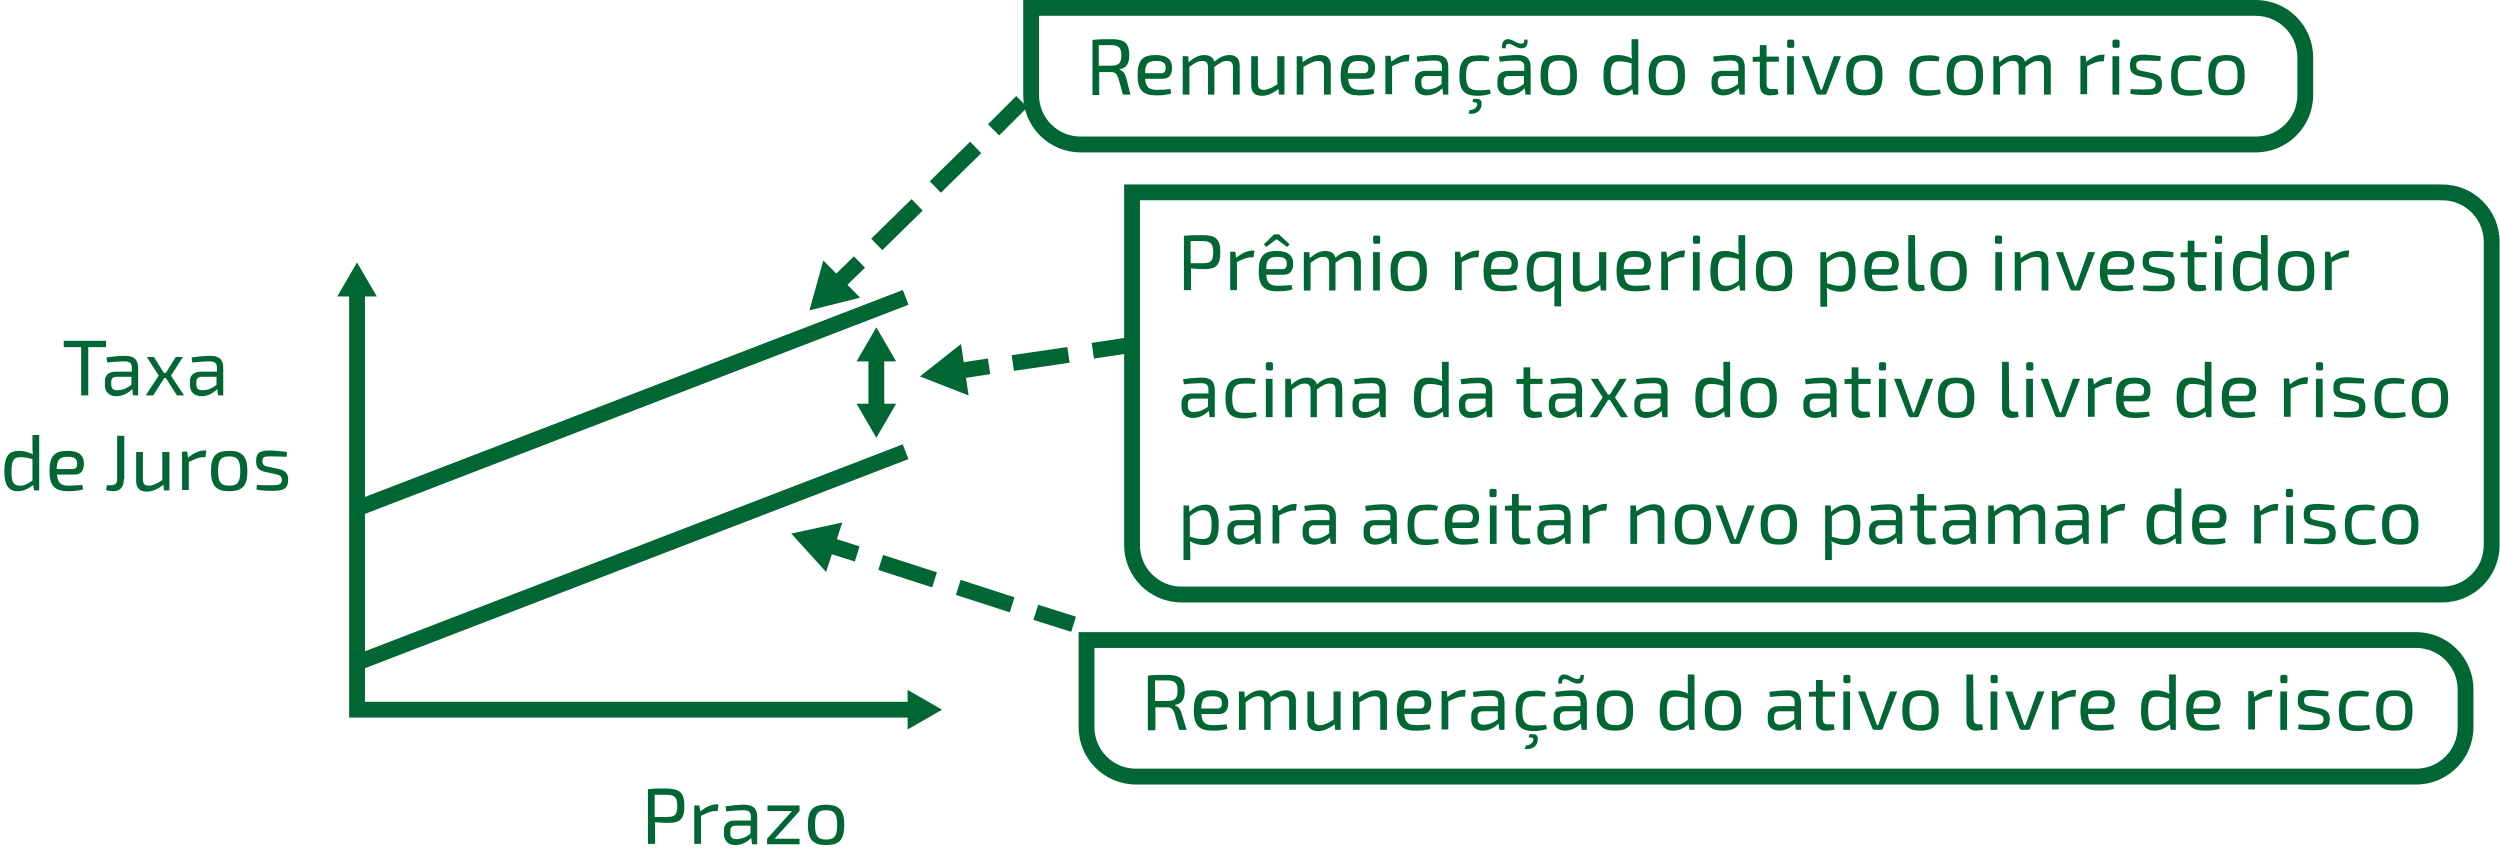 <?xml version="1.0" encoding="utf-8"?>
<!-- Generator: Adobe Illustrator 23.0.3, SVG Export Plug-In . SVG Version: 6.00 Build 0)  -->
<svg version="1.1" id="Layer_1" xmlns="http://www.w3.org/2000/svg" xmlns:xlink="http://www.w3.org/1999/xlink" x="0px" y="0px"
	 viewBox="0 0 631.6 218.8" style="enable-background:new 0 0 631.6 218.8;" xml:space="preserve">
<style type="text/css">
	.st0{fill:#006633;}
	.st1{enable-background:new    ;}
</style>
<g>
	<g id="Layer_1-2">
		<g id="graficosA_0_Layer1_0_1_STROKES">
			
				<rect x="86.5" y="99.5" transform="matrix(0.933 -0.359 0.359 0.933 -25.765 64.359)" class="st0" width="147.3" height="4"/>
		</g>
		<g id="graficosA_0_Layer1_1_1_STROKES">
			<g>
				<polygon class="st0" points="232.8,181.3 88.2,181.3 88.2,71.5 92.2,71.5 92.2,177.3 232.8,177.3 				"/>
			</g>
			<g>
				<polygon class="st0" points="229.3,174.3 238,179.3 229.3,184.3 				"/>
			</g>
			<g>
				<polygon class="st0" points="95.2,74.9 90.2,66.3 85.2,74.9 				"/>
			</g>
		</g>
		<g id="graficosA_0_Layer1_0_1_STROKES-2">
			
				<rect x="86.5" y="138.5" transform="matrix(0.933 -0.359 0.359 0.933 -39.786 66.966)" class="st0" width="147.3" height="4"/>
		</g>
		<g>
			<rect x="219.4" y="87.8" class="st0" width="4" height="17.6"/>
		</g>
		<g>
			<polygon class="st0" points="216.4,91.3 221.4,82.7 226.4,91.3 			"/>
		</g>
		<g>
			<polygon class="st0" points="216.4,102 221.4,110.6 226.4,102 			"/>
		</g>
		<g>
			<path class="st0" d="M617,152.2H298.5c-8,0-14.5-6.5-14.5-14.5V46.6h333c8,0,14.5,6.5,14.5,14.5v76.6
				C631.5,145.7,625,152.2,617,152.2z M288,50.6v87.1c0,5.8,4.7,10.5,10.5,10.5H617c5.8,0,10.5-4.7,10.5-10.5V61.1
				c0-5.8-4.7-10.5-10.5-10.5H288z"/>
		</g>
		<g>
			<path class="st0" d="M569.9,38.5H273c-8,0-14.5-6.5-14.5-14.5V0h311.4c8,0,14.5,6.5,14.5,14.5V24C584.4,32,577.9,38.5,569.9,38.5
				z M262.5,4v20c0,5.8,4.7,10.5,10.5,10.5h296.9c5.8,0,10.5-4.7,10.5-10.5v-9.5c0-5.8-4.7-10.5-10.5-10.5H262.5z"/>
		</g>
		<g>
			
				<rect x="208.4" y="67.7" transform="matrix(0.716 -0.699 0.699 0.716 12.036 168.954)" class="st0" width="10" height="4"/>
		</g>
		<g>
			<path class="st0" d="M222.9,63.2l-2.8-2.9l10.2-10l2.8,2.9L222.9,63.2z M237.7,48.7l-2.8-2.9l10.2-10l2.8,2.9L237.7,48.7z"/>
		</g>
		<g>
			
				<rect x="249.6" y="27.2" transform="matrix(0.707 -0.707 0.707 0.707 53.902 188.632)" class="st0" width="10.1" height="4"/>
		</g>
		<g>
			<polygon class="st0" points="217.3,75.2 204.5,78.4 208,65.8 			"/>
		</g>
		<g>
			
				<rect x="239.8" y="91.3" transform="matrix(0.989 -0.151 0.151 0.989 -11.268 37.996)" class="st0" width="10" height="4"/>
		</g>
		<g>
			
				<rect x="255.7" y="88.6" transform="matrix(0.99 -0.144 0.144 0.99 -10.311 38.834)" class="st0" width="14.2" height="4"/>
		</g>
		<g>
			
				<rect x="275.9" y="85.9" transform="matrix(0.989 -0.151 0.151 0.989 -10.049 43.342)" class="st0" width="10" height="4"/>
		</g>
		<g>
			<polygon class="st0" points="244.7,99.9 232.4,95.1 242.8,86.9 			"/>
		</g>
		<g>
			<path class="st0" d="M610.4,198.2H287c-8,0-14.5-6.5-14.5-14.5v-24h337.9c8,0,14.5,6.5,14.5,14.5v9.5
				C624.9,191.7,618.4,198.2,610.4,198.2z M276.5,163.7v20c0,5.8,4.7,10.5,10.5,10.5h323.4c5.8,0,10.5-4.7,10.5-10.5v-9.5
				c0-5.8-4.7-10.5-10.5-10.5H276.5z"/>
		</g>
		<g>
			
				<rect x="209.8" y="133.6" transform="matrix(0.301 -0.954 0.954 0.301 15.815 298.78)" class="st0" width="4" height="10"/>
		</g>
		<g>
			<path class="st0" d="M255.1,154.7l-13.6-4.4l1.2-3.8l13.6,4.4L255.1,154.7z M235.5,148.4l-13.6-4.4l1.2-3.8l13.6,4.4L235.5,148.4
				z"/>
		</g>
		<g>
			
				<rect x="264.4" y="151.3" transform="matrix(0.301 -0.954 0.954 0.301 37.16 363.306)" class="st0" width="4" height="10"/>
		</g>
		<g>
			<polygon class="st0" points="208.7,144.5 199.9,134.8 212.8,132 			"/>
		</g>
		<g class="st1">
			<path class="st0" d="M285.6,23.9h-1.9l-1.2-4.3c-0.4-1-0.9-1.4-1.8-1.4c-1.3,0-2.3,0-3,0v5.8h-1.7V10.1c1.5-0.2,2.5-0.2,4.8-0.2
				c3.2,0,4.5,0.9,4.5,4c0,2.2-0.7,3.3-2.5,3.6v0.1c0.7,0.2,1.4,0.8,1.7,2L285.6,23.9z M283.3,14c0-2-0.7-2.6-2.7-2.6
				c-1.2,0-2.2,0-3,0v5.2h3C282.6,16.6,283.3,16,283.3,14z"/>
		</g>
		<g class="st1">
			<path class="st0" d="M295.7,22.5l0.2,1.1c-0.9,0.4-2.7,0.5-3.8,0.5c-3.4,0-4.7-1.4-4.7-5.1c0-3.8,1.3-5.1,4.5-5.1
				c2.9,0,4.2,1.1,4.2,3.2c0,1.7-0.7,2.8-2.3,2.8h-4.5c0.2,2.3,1.1,2.8,3.1,2.8C293.4,22.7,294.7,22.6,295.7,22.5z M289.3,18.5h4.1
				c0.9,0,1.1-0.7,1.1-1.4c0-1.2-0.7-1.7-2.4-1.7C290,15.4,289.3,16.1,289.3,18.5z"/>
			<path class="st0" d="M313.2,16.6v7.3h-1.7v-6.8c0-1.2-0.4-1.7-1.5-1.7c-1,0-1.7,0.4-3.2,1.5v7h-1.6v-6.8c0-1.3-0.5-1.7-1.5-1.7
				c-1,0-1.7,0.4-3.2,1.5v7h-1.7v-9.7h1.4l0.1,1.5c1.4-1.2,2.6-1.8,4-1.8c1.3,0,2.2,0.6,2.5,1.7c1.3-1.2,2.6-1.7,3.9-1.7
				C312.2,13.9,313.2,14.8,313.2,16.6z"/>
			<path class="st0" d="M324.5,14.2v9.7h-1.4l-0.1-1.4c-1.5,1.1-2.8,1.7-4.2,1.7c-1.8,0-2.7-0.9-2.7-2.7v-7.3h1.7V21
				c0,1.2,0.4,1.7,1.5,1.7c1,0,2-0.5,3.4-1.4v-7.1H324.5z"/>
			<path class="st0" d="M336.2,16.6v7.3h-1.7v-6.8c0-1.3-0.4-1.7-1.4-1.7c-1.2,0-2.2,0.6-3.8,1.5v7h-1.7v-9.7h1.4l0.1,1.5
				c1.5-1.1,2.9-1.8,4.4-1.8C335.3,13.9,336.2,14.8,336.2,16.6z"/>
			<path class="st0" d="M347,22.5l0.2,1.1c-0.9,0.4-2.7,0.5-3.8,0.5c-3.4,0-4.7-1.4-4.7-5.1c0-3.8,1.3-5.1,4.5-5.1
				c2.9,0,4.2,1.1,4.2,3.2c0,1.7-0.7,2.8-2.3,2.8h-4.5c0.2,2.3,1.1,2.8,3.1,2.8C344.7,22.7,346,22.6,347,22.5z M340.5,18.5h4.1
				c0.9,0,1.1-0.7,1.1-1.4c0-1.2-0.7-1.7-2.4-1.7C341.3,15.4,340.6,16.1,340.5,18.5z"/>
			<path class="st0" d="M356.1,13.9l-0.2,1.6h-0.6c-1.1,0-2.1,0.5-3.6,1.2v7.1H350v-9.7h1.3l0.2,1.5c1.4-1.1,2.8-1.8,4.2-1.8H356.1z
				"/>
			<path class="st0" d="M365.9,17v6.9h-1.3l-0.2-1.6c-0.8,0.8-2.2,1.8-4,1.8c-1.7,0-2.9-1-2.9-2.7v-1.1c0-1.5,1-2.4,2.7-2.4h4.1V17
				c0-1.2-0.4-1.7-2-1.7c-1,0-2.7,0.1-4.2,0.3l-0.2-1.3c1.3-0.2,3.2-0.4,4.7-0.4C364.8,13.9,365.9,14.7,365.9,17z M364.2,21.2v-2
				l-3.8,0c-0.9,0-1.3,0.5-1.3,1.3v0.6c0,1,0.5,1.5,1.5,1.5C361.7,22.6,363.1,22.2,364.2,21.2z"/>
			<path class="st0" d="M376.3,14.4l-0.2,1.1c-0.9-0.1-2-0.1-2.6-0.1c-2.3,0-3.1,0.8-3.1,3.7c0,2.9,0.8,3.7,3.1,3.7
				c0.6,0,1.9,0,2.9-0.2l0.2,1.1c-1,0.3-2.2,0.5-3.3,0.5c-3.4,0-4.6-1.4-4.6-5.1s1.3-5.1,4.6-5.1C374,13.9,375.3,14,376.3,14.4z
				 M374.3,26.3c0,1.7-1.4,2.7-3.3,2.4l0.3-0.9c1.1,0,1.8-0.6,1.9-1.4c0-0.5-0.2-0.6-1.2-0.6l0.2-0.8
				C373.7,24.9,374.4,25.1,374.3,26.3z"/>
			<path class="st0" d="M386.7,17v6.9h-1.3l-0.2-1.6c-0.8,0.8-2.2,1.8-4,1.8c-1.7,0-2.9-1-2.9-2.7v-1.1c0-1.5,1-2.4,2.7-2.4h4.1V17
				c0-1.2-0.4-1.7-2-1.7c-1,0-2.7,0.1-4.2,0.3l-0.2-1.3c1.3-0.2,3.2-0.4,4.7-0.4C385.5,13.9,386.7,14.7,386.7,17z M379.5,12.2
				c-0.2-1.6,0.6-2.4,1.6-2.3c1.2,0.1,1.9,1,3,1.1c0.8,0.1,1-0.2,1-1h0.8c0.2,1.5-0.5,2.3-1.6,2.2c-1.4-0.1-2-1-3-1.1
				c-0.7-0.1-0.9,0.3-0.9,1.1H379.5z M385,21.2v-2l-3.8,0c-0.9,0-1.3,0.5-1.3,1.3v0.6c0,1,0.5,1.5,1.5,1.5
				C382.4,22.6,383.8,22.2,385,21.2z"/>
			<path class="st0" d="M398.4,19c0,3.7-1.2,5.1-4.6,5.1c-3.3,0-4.6-1.4-4.6-5.1c0-3.7,1.2-5.1,4.6-5.1
				C397.2,13.9,398.4,15.3,398.4,19z M391.1,19c0,2.8,0.7,3.7,2.8,3.7c2.1,0,2.8-0.8,2.8-3.7c0-2.8-0.7-3.7-2.8-3.7
				C391.7,15.4,391.1,16.2,391.1,19z"/>
			<path class="st0" d="M413.9,9.9v14h-1.3l-0.2-1.4c-1.1,0.9-2.4,1.6-3.9,1.6c-2.5,0-3.4-1.7-3.4-5.1c0-3.8,1.2-5.1,3.7-5.1
				c1.2,0,2.4,0.3,3.5,0.9c-0.1-0.6-0.1-1.2-0.1-1.9v-3H413.9z M409.1,22.7c1.1,0,1.8-0.4,3.1-1.3v-5.4c-1.1-0.3-2-0.5-3-0.5
				c-1.7,0-2.3,0.7-2.3,3.6S407.5,22.7,409.1,22.7z"/>
			<path class="st0" d="M425.7,19c0,3.7-1.2,5.1-4.6,5.1c-3.3,0-4.6-1.4-4.6-5.1c0-3.7,1.2-5.1,4.6-5.1
				C424.5,13.9,425.7,15.3,425.7,19z M418.3,19c0,2.8,0.7,3.7,2.8,3.7c2.1,0,2.8-0.8,2.8-3.7c0-2.8-0.7-3.7-2.8-3.7
				C419,15.4,418.3,16.2,418.3,19z"/>
			<path class="st0" d="M440.8,17v6.9h-1.3l-0.2-1.6c-0.8,0.8-2.2,1.8-4,1.8c-1.7,0-2.9-1-2.9-2.7v-1.1c0-1.5,1-2.4,2.7-2.4h4.1V17
				c0-1.2-0.4-1.7-2-1.7c-1,0-2.7,0.1-4.2,0.3l-0.2-1.3c1.3-0.2,3.2-0.4,4.7-0.4C439.6,13.9,440.8,14.7,440.8,17z M439.1,21.2v-2
				l-3.8,0c-0.9,0-1.3,0.5-1.3,1.3v0.6c0,1,0.5,1.5,1.5,1.5C436.5,22.6,437.9,22.2,439.1,21.2z"/>
			<path class="st0" d="M446.3,15.5v5.7c0,0.9,0.4,1.3,1.3,1.3h1.5l0.2,1.3c-0.6,0.2-1.7,0.3-2.2,0.3c-1.6,0-2.5-0.9-2.5-2.6v-5.9
				h-1.8v-1.2l1.8-0.1v-2.9h1.7v2.9h3.1v1.3H446.3z"/>
			<path class="st0" d="M453.3,10.5v1.1c0,0.4-0.2,0.5-0.5,0.5H452c-0.3,0-0.5-0.2-0.5-0.5v-1.1c0-0.3,0.2-0.5,0.5-0.5h0.8
				C453.1,10,453.3,10.2,453.3,10.5z M453.2,23.9h-1.7v-9.7h1.7V23.9z"/>
		</g>
		<g class="st1">
			<path class="st0" d="M461.5,23.5c-0.1,0.3-0.3,0.4-0.6,0.4h-1.5c-0.3,0-0.5-0.2-0.6-0.4l-3.6-9.3h1.8l2.4,6.8
				c0.2,0.6,0.4,1.2,0.6,1.7h0.3l0.6-1.7l2.4-6.8h1.8L461.5,23.5z"/>
		</g>
		<g class="st1">
			<path class="st0" d="M475.6,19c0,3.7-1.2,5.1-4.6,5.1c-3.3,0-4.6-1.4-4.6-5.1c0-3.7,1.2-5.1,4.6-5.1
				C474.3,13.9,475.6,15.3,475.6,19z M468.2,19c0,2.8,0.7,3.7,2.8,3.7c2.1,0,2.8-0.8,2.8-3.7c0-2.8-0.7-3.7-2.8-3.7
				C468.9,15.4,468.2,16.2,468.2,19z"/>
		</g>
		<g class="st1">
			<path class="st0" d="M490,14.4l-0.2,1.1c-0.9-0.1-2-0.1-2.6-0.1c-2.3,0-3.1,0.8-3.1,3.7c0,2.9,0.8,3.7,3.1,3.7
				c0.6,0,1.9,0,2.9-0.2l0.2,1.1c-1,0.3-2.2,0.5-3.3,0.5c-3.4,0-4.6-1.4-4.6-5.1s1.3-5.1,4.6-5.1C487.7,13.9,489,14,490,14.4z"/>
		</g>
		<g class="st1">
			<path class="st0" d="M501,19c0,3.7-1.2,5.1-4.6,5.1c-3.3,0-4.6-1.4-4.6-5.1c0-3.7,1.2-5.1,4.6-5.1C499.7,13.9,501,15.3,501,19z
				 M493.6,19c0,2.8,0.7,3.7,2.8,3.7c2.1,0,2.8-0.8,2.8-3.7c0-2.8-0.7-3.7-2.8-3.7C494.3,15.4,493.6,16.2,493.6,19z"/>
			<path class="st0" d="M518.1,16.6v7.3h-1.7v-6.8c0-1.2-0.4-1.7-1.5-1.7c-1,0-1.7,0.4-3.2,1.5v7H510v-6.8c0-1.3-0.5-1.7-1.5-1.7
				c-1,0-1.7,0.4-3.2,1.5v7h-1.7v-9.7h1.4l0.1,1.5c1.4-1.2,2.6-1.8,4-1.8c1.3,0,2.2,0.6,2.5,1.7c1.3-1.2,2.6-1.7,3.9-1.7
				C517.2,13.9,518.1,14.8,518.1,16.6z"/>
			<path class="st0" d="M531.7,13.9l-0.2,1.6h-0.6c-1.1,0-2.1,0.5-3.6,1.2v7.1h-1.7v-9.7h1.3l0.2,1.5c1.4-1.1,2.8-1.8,4.2-1.8H531.7
				z"/>
			<path class="st0" d="M535.5,10.5v1.1c0,0.4-0.2,0.5-0.5,0.5h-0.8c-0.3,0-0.5-0.2-0.5-0.5v-1.1c0-0.3,0.2-0.5,0.5-0.5h0.8
				C535.3,10,535.5,10.2,535.5,10.5z M535.4,23.9h-1.7v-9.7h1.7V23.9z"/>
			<path class="st0" d="M545.9,14.2l-0.1,1.2c-1.2,0-2.5-0.1-3.7-0.1c-1.8,0-2.4,0-2.4,1.2c0,1,0.5,1.2,1.4,1.4l2.8,0.6
				c1.5,0.4,2.3,1,2.3,2.7c0,2.4-1.3,2.8-4.2,2.8c-0.7,0-2.2,0-3.8-0.3l0.1-1.2c1,0.1,2.1,0.1,3.4,0.1c2.2,0,2.9-0.2,2.9-1.4
				c0-1-0.6-1.1-1.5-1.4l-2.8-0.6c-1.6-0.4-2.2-1.1-2.2-2.7c0-2.3,1.1-2.7,3.8-2.7C543.1,13.9,544.7,14,545.9,14.2z"/>
		</g>
		<g class="st1">
			<path class="st0" d="M556.1,14.4l-0.2,1.1c-0.9-0.1-2-0.1-2.6-0.1c-2.3,0-3.1,0.8-3.1,3.7c0,2.9,0.8,3.7,3.1,3.7
				c0.6,0,1.9,0,2.9-0.2l0.2,1.1c-1,0.3-2.2,0.5-3.3,0.5c-3.4,0-4.6-1.4-4.6-5.1s1.3-5.1,4.6-5.1C553.8,13.9,555.1,14,556.1,14.4z"
				/>
		</g>
		<g class="st1">
			<path class="st0" d="M567.1,19c0,3.7-1.2,5.1-4.6,5.1c-3.3,0-4.6-1.4-4.6-5.1c0-3.7,1.2-5.1,4.6-5.1
				C565.8,13.9,567.1,15.3,567.1,19z M559.7,19c0,2.8,0.7,3.7,2.8,3.7c2.1,0,2.8-0.8,2.8-3.7c0-2.8-0.7-3.7-2.8-3.7
				C560.4,15.4,559.7,16.2,559.7,19z"/>
		</g>
		<g class="st1">
			<path class="st0" d="M299.8,184.4h-1.9l-1.2-4.3c-0.4-1-0.9-1.4-1.8-1.4c-1.3,0-2.3,0-3,0v5.8H290v-13.8c1.5-0.2,2.5-0.2,4.8-0.2
				c3.2,0,4.5,0.9,4.5,4c0,2.2-0.7,3.3-2.5,3.6v0.1c0.7,0.2,1.4,0.8,1.7,2L299.8,184.4z M297.5,174.5c0-2-0.7-2.6-2.7-2.6
				c-1.2,0-2.2,0-3,0v5.2h3C296.8,177.1,297.5,176.5,297.5,174.5z"/>
		</g>
		<g class="st1">
			<path class="st0" d="M309.9,183l0.2,1.1c-0.9,0.4-2.7,0.5-3.8,0.5c-3.4,0-4.7-1.4-4.7-5.1c0-3.8,1.3-5.1,4.5-5.1
				c2.9,0,4.2,1.1,4.2,3.2c0,1.7-0.7,2.8-2.3,2.8h-4.5c0.2,2.3,1.1,2.8,3.1,2.8C307.6,183.2,308.9,183.1,309.9,183z M303.5,179h4.1
				c0.9,0,1.1-0.7,1.1-1.4c0-1.2-0.7-1.7-2.4-1.7C304.2,175.9,303.5,176.6,303.5,179z"/>
			<path class="st0" d="M327.4,177.1v7.3h-1.7v-6.8c0-1.2-0.4-1.7-1.5-1.7c-1,0-1.7,0.4-3.2,1.5v7h-1.6v-6.8c0-1.3-0.5-1.7-1.5-1.7
				c-1,0-1.7,0.4-3.2,1.5v7h-1.7v-9.7h1.4l0.1,1.5c1.4-1.2,2.6-1.8,4-1.8c1.3,0,2.2,0.6,2.5,1.7c1.3-1.2,2.6-1.7,3.9-1.7
				C326.4,174.4,327.4,175.3,327.4,177.1z"/>
			<path class="st0" d="M338.7,174.7v9.7h-1.4l-0.1-1.4c-1.5,1.1-2.8,1.7-4.2,1.7c-1.8,0-2.7-0.9-2.7-2.7v-7.3h1.7v6.8
				c0,1.2,0.4,1.7,1.5,1.7c1,0,2-0.5,3.4-1.4v-7.1H338.7z"/>
			<path class="st0" d="M350.4,177.1v7.3h-1.7v-6.8c0-1.3-0.4-1.7-1.4-1.7c-1.2,0-2.2,0.6-3.8,1.5v7h-1.7v-9.7h1.4l0.1,1.5
				c1.5-1.1,2.9-1.8,4.4-1.8C349.5,174.4,350.4,175.3,350.4,177.1z"/>
			<path class="st0" d="M361.2,183l0.2,1.1c-0.9,0.4-2.7,0.5-3.8,0.5c-3.4,0-4.7-1.4-4.7-5.1c0-3.8,1.3-5.1,4.5-5.1
				c2.9,0,4.2,1.1,4.2,3.2c0,1.7-0.7,2.8-2.3,2.8h-4.5c0.2,2.3,1.1,2.8,3.1,2.8C358.9,183.2,360.2,183.1,361.2,183z M354.7,179h4.1
				c0.9,0,1.1-0.7,1.1-1.4c0-1.2-0.7-1.7-2.4-1.7C355.5,175.9,354.8,176.6,354.7,179z"/>
			<path class="st0" d="M370.3,174.4l-0.2,1.6h-0.6c-1.1,0-2.1,0.5-3.6,1.2v7.1h-1.7v-9.7h1.3l0.2,1.5c1.4-1.1,2.8-1.8,4.2-1.8
				H370.3z"/>
			<path class="st0" d="M380.1,177.5v6.9h-1.3l-0.2-1.6c-0.8,0.8-2.2,1.8-4,1.8c-1.7,0-2.9-1-2.9-2.7v-1.1c0-1.5,1-2.4,2.7-2.4h4.1
				v-0.9c0-1.2-0.4-1.7-2-1.7c-1,0-2.7,0.1-4.2,0.3l-0.2-1.3c1.3-0.2,3.2-0.4,4.7-0.4C379,174.4,380.1,175.2,380.1,177.5z
				 M378.4,181.7v-2l-3.8,0c-0.9,0-1.3,0.5-1.3,1.3v0.6c0,1,0.5,1.5,1.5,1.5C375.9,183.1,377.3,182.7,378.4,181.7z"/>
			<path class="st0" d="M390.5,174.9l-0.2,1.1c-0.9-0.1-2-0.1-2.6-0.1c-2.3,0-3.1,0.8-3.1,3.7c0,2.9,0.8,3.7,3.1,3.7
				c0.6,0,1.9,0,2.9-0.2l0.2,1.1c-1,0.3-2.2,0.5-3.3,0.5c-3.4,0-4.6-1.4-4.6-5.1s1.3-5.1,4.6-5.1
				C388.2,174.4,389.5,174.5,390.5,174.9z M388.5,186.8c0,1.7-1.4,2.7-3.3,2.4l0.3-0.9c1.1,0,1.8-0.6,1.9-1.4c0-0.5-0.2-0.6-1.2-0.6
				l0.2-0.8C387.9,185.4,388.6,185.6,388.5,186.8z"/>
			<path class="st0" d="M400.9,177.5v6.9h-1.3l-0.2-1.6c-0.8,0.8-2.2,1.8-4,1.8c-1.7,0-2.9-1-2.9-2.7v-1.1c0-1.5,1-2.4,2.7-2.4h4.1
				v-0.9c0-1.2-0.4-1.7-2-1.7c-1,0-2.7,0.1-4.2,0.3l-0.2-1.3c1.3-0.2,3.2-0.4,4.7-0.4C399.7,174.4,400.9,175.2,400.9,177.5z
				 M393.7,172.7c-0.2-1.6,0.6-2.4,1.6-2.3c1.2,0.1,1.9,1,3,1.1c0.8,0.1,1-0.2,1-1h0.8c0.2,1.5-0.5,2.3-1.6,2.2c-1.4-0.1-2-1-3-1.1
				c-0.7-0.1-0.9,0.3-0.9,1.1H393.7z M399.2,181.7v-2l-3.8,0c-0.9,0-1.3,0.5-1.3,1.3v0.6c0,1,0.5,1.5,1.5,1.5
				C396.6,183.1,398,182.7,399.2,181.7z"/>
			<path class="st0" d="M412.6,179.5c0,3.7-1.2,5.1-4.6,5.1c-3.3,0-4.6-1.4-4.6-5.1c0-3.7,1.2-5.1,4.6-5.1
				C411.4,174.4,412.6,175.8,412.6,179.5z M405.3,179.5c0,2.8,0.7,3.7,2.8,3.7c2.1,0,2.8-0.8,2.8-3.7c0-2.8-0.7-3.7-2.8-3.7
				C405.9,175.9,405.3,176.7,405.3,179.5z"/>
			<path class="st0" d="M428.1,170.4v14h-1.3l-0.2-1.4c-1.1,0.9-2.4,1.6-3.9,1.6c-2.5,0-3.4-1.7-3.4-5.1c0-3.8,1.2-5.1,3.7-5.1
				c1.2,0,2.4,0.3,3.5,0.9c-0.1-0.6-0.1-1.2-0.1-1.9v-3H428.1z M423.3,183.2c1.1,0,1.8-0.4,3.1-1.3v-5.4c-1.1-0.3-2-0.5-3-0.5
				c-1.7,0-2.3,0.7-2.3,3.6S421.7,183.2,423.3,183.2z"/>
			<path class="st0" d="M439.9,179.5c0,3.7-1.2,5.1-4.6,5.1c-3.3,0-4.6-1.4-4.6-5.1c0-3.7,1.2-5.1,4.6-5.1
				C438.7,174.4,439.9,175.8,439.9,179.5z M432.5,179.5c0,2.8,0.7,3.7,2.8,3.7c2.1,0,2.8-0.8,2.8-3.7c0-2.8-0.7-3.7-2.8-3.7
				C433.2,175.9,432.5,176.7,432.5,179.5z"/>
			<path class="st0" d="M455,177.5v6.9h-1.3l-0.2-1.6c-0.8,0.8-2.2,1.8-4,1.8c-1.7,0-2.9-1-2.9-2.7v-1.1c0-1.5,1-2.4,2.7-2.4h4.1
				v-0.9c0-1.2-0.4-1.7-2-1.7c-1,0-2.7,0.1-4.2,0.3l-0.2-1.3c1.3-0.2,3.2-0.4,4.7-0.4C453.8,174.4,455,175.2,455,177.5z
				 M453.3,181.7v-2l-3.8,0c-0.9,0-1.3,0.5-1.3,1.3v0.6c0,1,0.5,1.5,1.5,1.5C450.7,183.1,452.1,182.7,453.3,181.7z"/>
			<path class="st0" d="M460.5,176v5.7c0,0.9,0.4,1.3,1.3,1.3h1.5l0.2,1.3c-0.6,0.2-1.7,0.3-2.2,0.3c-1.6,0-2.5-0.9-2.5-2.6V176H457
				v-1.2l1.8-0.1v-2.9h1.7v2.9h3.1v1.3H460.5z"/>
			<path class="st0" d="M467.5,171v1.1c0,0.4-0.2,0.5-0.5,0.5h-0.8c-0.3,0-0.5-0.2-0.5-0.5V171c0-0.3,0.2-0.5,0.5-0.5h0.8
				C467.3,170.5,467.5,170.7,467.5,171z M467.4,184.4h-1.7v-9.7h1.7V184.4z"/>
		</g>
		<g class="st1">
			<path class="st0" d="M475.7,184c-0.1,0.3-0.3,0.4-0.6,0.4h-1.5c-0.3,0-0.5-0.2-0.6-0.4l-3.6-9.3h1.8l2.4,6.8
				c0.2,0.6,0.4,1.2,0.6,1.7h0.3l0.6-1.7l2.4-6.8h1.8L475.7,184z"/>
		</g>
		<g class="st1">
			<path class="st0" d="M489.8,179.5c0,3.7-1.2,5.1-4.6,5.1c-3.3,0-4.6-1.4-4.6-5.1c0-3.7,1.2-5.1,4.6-5.1
				C488.5,174.4,489.8,175.8,489.8,179.5z M482.4,179.5c0,2.8,0.7,3.7,2.8,3.7c2.1,0,2.8-0.8,2.8-3.7c0-2.8-0.7-3.7-2.8-3.7
				C483.1,175.9,482.4,176.7,482.4,179.5z"/>
			<path class="st0" d="M498.6,181.7c0,0.9,0.5,1.3,1.3,1.3h0.9l0.2,1.3c-0.4,0.2-1.3,0.3-1.8,0.3c-1.4,0-2.4-0.9-2.4-2.5v-11.7h1.7
				L498.6,181.7z"/>
			<path class="st0" d="M504.7,171v1.1c0,0.4-0.2,0.5-0.5,0.5h-0.8c-0.3,0-0.5-0.2-0.5-0.5V171c0-0.3,0.2-0.5,0.5-0.5h0.8
				C504.5,170.5,504.7,170.7,504.7,171z M504.6,184.4h-1.7v-9.7h1.7V184.4z"/>
			<path class="st0" d="M512.9,184c-0.1,0.3-0.3,0.4-0.6,0.4h-1.5c-0.3,0-0.5-0.2-0.6-0.4l-3.6-9.3h1.8l2.4,6.8
				c0.2,0.6,0.4,1.2,0.6,1.7h0.3l0.6-1.7l2.4-6.8h1.8L512.9,184z"/>
		</g>
		<g class="st1">
			<path class="st0" d="M524.5,174.4l-0.2,1.6h-0.6c-1.1,0-2.1,0.5-3.6,1.2v7.1h-1.7v-9.7h1.3l0.2,1.5c1.4-1.1,2.8-1.8,4.2-1.8
				H524.5z"/>
		</g>
		<g class="st1">
			<path class="st0" d="M533.9,183l0.2,1.1c-0.9,0.4-2.7,0.5-3.8,0.5c-3.4,0-4.7-1.4-4.7-5.1c0-3.8,1.3-5.1,4.5-5.1
				c2.9,0,4.2,1.1,4.2,3.2c0,1.7-0.7,2.8-2.3,2.8h-4.5c0.2,2.3,1.1,2.8,3.1,2.8C531.6,183.2,532.9,183.1,533.9,183z M527.5,179h4.1
				c0.9,0,1.1-0.7,1.1-1.4c0-1.2-0.7-1.7-2.4-1.7C528.2,175.9,527.5,176.6,527.5,179z"/>
			<path class="st0" d="M549.7,170.4v14h-1.3l-0.2-1.4c-1.1,0.9-2.4,1.6-3.9,1.6c-2.5,0-3.4-1.7-3.4-5.1c0-3.8,1.2-5.1,3.7-5.1
				c1.2,0,2.4,0.3,3.5,0.9c-0.1-0.6-0.1-1.2-0.1-1.9v-3H549.7z M544.9,183.2c1.1,0,1.8-0.4,3.1-1.3v-5.4c-1.1-0.3-2-0.5-3-0.5
				c-1.7,0-2.3,0.7-2.3,3.6S543.3,183.2,544.9,183.2z"/>
			<path class="st0" d="M560.6,183l0.2,1.1c-0.9,0.4-2.7,0.5-3.8,0.5c-3.4,0-4.7-1.4-4.7-5.1c0-3.8,1.3-5.1,4.5-5.1
				c2.9,0,4.2,1.1,4.2,3.2c0,1.7-0.7,2.8-2.3,2.8h-4.5c0.2,2.3,1.1,2.8,3.1,2.8C558.3,183.2,559.6,183.1,560.6,183z M554.1,179h4.1
				c0.9,0,1.1-0.7,1.1-1.4c0-1.2-0.7-1.7-2.4-1.7C554.9,175.9,554.2,176.6,554.1,179z"/>
			<path class="st0" d="M574.1,174.4l-0.2,1.6h-0.6c-1.1,0-2.1,0.5-3.6,1.2v7.1H568v-9.7h1.3l0.2,1.5c1.4-1.1,2.8-1.8,4.2-1.8H574.1
				z"/>
			<path class="st0" d="M577.9,171v1.1c0,0.4-0.2,0.5-0.5,0.5h-0.8c-0.3,0-0.5-0.2-0.5-0.5V171c0-0.3,0.2-0.5,0.5-0.5h0.8
				C577.7,170.5,577.9,170.7,577.9,171z M577.8,184.4h-1.7v-9.7h1.7V184.4z"/>
			<path class="st0" d="M588.3,174.7l-0.1,1.2c-1.2,0-2.5-0.1-3.7-0.1c-1.8,0-2.4,0-2.4,1.2c0,1,0.5,1.2,1.4,1.4l2.8,0.6
				c1.5,0.4,2.3,1,2.3,2.7c0,2.4-1.3,2.8-4.2,2.8c-0.7,0-2.2,0-3.8-0.3l0.1-1.2c1,0.1,2.1,0.1,3.4,0.1c2.2,0,2.9-0.2,2.9-1.4
				c0-1-0.6-1.1-1.5-1.4l-2.8-0.6c-1.6-0.4-2.2-1.1-2.2-2.7c0-2.3,1.1-2.7,3.8-2.7C585.5,174.4,587.1,174.5,588.3,174.7z"/>
		</g>
		<g class="st1">
			<path class="st0" d="M598.5,174.9l-0.2,1.1c-0.9-0.1-2-0.1-2.6-0.1c-2.3,0-3.1,0.8-3.1,3.7c0,2.9,0.8,3.7,3.1,3.7
				c0.6,0,1.9,0,2.9-0.2l0.2,1.1c-1,0.3-2.2,0.5-3.3,0.5c-3.4,0-4.6-1.4-4.6-5.1s1.3-5.1,4.6-5.1
				C596.2,174.4,597.5,174.5,598.5,174.9z"/>
		</g>
		<g class="st1">
			<path class="st0" d="M609.5,179.5c0,3.7-1.2,5.1-4.6,5.1c-3.3,0-4.6-1.4-4.6-5.1c0-3.7,1.2-5.1,4.6-5.1
				C608.2,174.4,609.5,175.8,609.5,179.5z M602.1,179.5c0,2.8,0.7,3.7,2.8,3.7c2.1,0,2.8-0.8,2.8-3.7c0-2.8-0.7-3.7-2.8-3.7
				C602.8,175.9,602.1,176.7,602.1,179.5z"/>
		</g>
		<g class="st1">
			<path class="st0" d="M172.9,203.6c0,3.4-1.1,4.3-4.2,4.3c-1.2,0-2.3-0.1-3.2-0.2v5.5h-1.8v-13.8c1.5-0.2,2.5-0.2,4.7-0.2
				C171.8,199.3,172.9,200.3,172.9,203.6z M171.1,203.6c0-2.2-0.7-2.8-2.7-2.8c-1.2,0-2.2,0-3,0v5.6h3
				C170.5,206.4,171.1,205.9,171.1,203.6z"/>
			<path class="st0" d="M181.5,203.3l-0.2,1.6h-0.6c-1.1,0-2.1,0.5-3.6,1.2v7.1h-1.7v-9.7h1.3l0.2,1.5c1.4-1.1,2.8-1.8,4.2-1.8
				H181.5z"/>
			<path class="st0" d="M191.3,206.4v6.9H190l-0.2-1.6c-0.8,0.8-2.2,1.8-4,1.8c-1.7,0-2.9-1-2.9-2.7v-1.1c0-1.5,1-2.4,2.7-2.4h4.1
				v-0.9c0-1.2-0.4-1.7-2-1.7c-1,0-2.7,0.1-4.2,0.3l-0.2-1.3c1.3-0.2,3.2-0.4,4.7-0.4C190.1,203.3,191.3,204.1,191.3,206.4z
				 M189.6,210.6v-2l-3.8,0c-0.9,0-1.3,0.5-1.3,1.3v0.6c0,1,0.5,1.5,1.5,1.5C187.1,212,188.5,211.6,189.6,210.6z"/>
		</g>
		<g class="st1">
			<path class="st0" d="M202,211.9v1.4h-8.2v-1.4l6.3-7h-6.2v-1.4h8.1v1.4l-6.3,7H202z"/>
		</g>
		<g class="st1">
			<path class="st0" d="M213.3,208.4c0,3.7-1.2,5.1-4.6,5.1c-3.3,0-4.6-1.4-4.6-5.1c0-3.7,1.2-5.1,4.6-5.1
				C212,203.3,213.3,204.7,213.3,208.4z M205.9,208.4c0,2.8,0.7,3.7,2.8,3.7s2.8-0.8,2.8-3.7c0-2.8-0.7-3.7-2.8-3.7
				S205.9,205.6,205.9,208.4z"/>
		</g>
		<g class="st1">
			<path class="st0" d="M26.8,87.7h-4.5v12.2h-1.8V87.7h-4.4v-1.6h10.7V87.7z"/>
		</g>
		<g class="st1">
			<path class="st0" d="M34.9,93v6.9h-1.3l-0.2-1.6c-0.8,0.8-2.2,1.8-4,1.8c-1.7,0-2.9-1-2.9-2.7v-1.1c0-1.5,1-2.4,2.7-2.4h4.1V93
				c0-1.2-0.4-1.7-2-1.7c-1,0-2.7,0.1-4.2,0.3l-0.2-1.3c1.3-0.2,3.2-0.4,4.7-0.4C33.7,89.9,34.9,90.7,34.9,93z M33.2,97.2v-2l-3.8,0
				c-0.9,0-1.3,0.5-1.3,1.3v0.6c0,1,0.5,1.5,1.5,1.5C30.6,98.6,32,98.2,33.2,97.2z"/>
			<path class="st0" d="M41.9,95.5h-0.4l-2.8,4.4h-1.9l3.3-5l-3-4.7h1.8l2.5,4h0.5l2.5-4h1.8l-3,4.7l3.3,5h-1.8L41.9,95.5z"/>
			<path class="st0" d="M56.4,93v6.9h-1.3l-0.2-1.6c-0.8,0.8-2.2,1.8-4,1.8c-1.7,0-2.9-1-2.9-2.7v-1.1c0-1.5,1-2.4,2.7-2.4h4.1V93
				c0-1.2-0.4-1.7-2-1.7c-1,0-2.7,0.1-4.2,0.3l-0.2-1.3c1.3-0.2,3.2-0.4,4.7-0.4C55.3,89.9,56.4,90.7,56.4,93z M54.7,97.2v-2l-3.8,0
				c-0.9,0-1.3,0.5-1.3,1.3v0.6c0,1,0.5,1.5,1.5,1.5C52.2,98.6,53.6,98.2,54.7,97.2z"/>
		</g>
		<g class="st1">
			<path class="st0" d="M9.9,109.9v14H8.6l-0.2-1.4c-1.1,0.9-2.4,1.6-3.9,1.6c-2.5,0-3.4-1.7-3.4-5.1c0-3.8,1.2-5.1,3.7-5.1
				c1.2,0,2.4,0.3,3.5,0.9c-0.1-0.6-0.1-1.2-0.1-1.9v-3H9.9z M5.1,122.7c1.1,0,1.8-0.4,3.1-1.3v-5.4c-1.1-0.3-2-0.5-3-0.5
				c-1.7,0-2.3,0.7-2.3,3.6S3.5,122.7,5.1,122.7z"/>
			<path class="st0" d="M20.8,122.5l0.2,1.1c-0.9,0.4-2.7,0.5-3.8,0.5c-3.4,0-4.7-1.4-4.7-5.1c0-3.8,1.3-5.1,4.5-5.1
				c2.9,0,4.2,1.1,4.2,3.2c0,1.7-0.7,2.8-2.3,2.8h-4.5c0.2,2.3,1.1,2.8,3.1,2.8C18.5,122.7,19.8,122.6,20.8,122.5z M14.3,118.5h4.1
				c0.9,0,1.1-0.7,1.1-1.4c0-1.2-0.7-1.7-2.4-1.7C15.1,115.4,14.4,116.1,14.3,118.5z"/>
		</g>
		<g class="st1">
		</g>
		<g class="st1">
			<path class="st0" d="M31.3,121c0,2-0.9,3.1-2.7,3.1c-0.5,0-1.4-0.1-1.8-0.3l0.2-1.2h1c1.1,0,1.6-0.5,1.6-1.5v-11h1.8V121z"/>
			<path class="st0" d="M42.8,114.2v9.7h-1.4l-0.1-1.4c-1.5,1.1-2.8,1.7-4.2,1.7c-1.8,0-2.7-0.9-2.7-2.7v-7.3h1.7v6.8
				c0,1.2,0.4,1.7,1.5,1.7c1,0,2-0.5,3.4-1.4v-7.1H42.8z"/>
		</g>
		<g class="st1">
			<path class="st0" d="M52.1,113.9l-0.2,1.6h-0.6c-1.1,0-2.1,0.5-3.6,1.2v7.1H46v-9.7h1.3l0.2,1.5c1.4-1.1,2.8-1.8,4.2-1.8H52.1z"
				/>
		</g>
		<g class="st1">
			<path class="st0" d="M62.5,119c0,3.7-1.2,5.1-4.6,5.1c-3.3,0-4.6-1.4-4.6-5.1c0-3.7,1.2-5.1,4.6-5.1
				C61.2,113.9,62.5,115.3,62.5,119z M55.1,119c0,2.8,0.7,3.7,2.8,3.7s2.8-0.8,2.8-3.7c0-2.8-0.7-3.7-2.8-3.7S55.1,116.2,55.1,119z"
				/>
			<path class="st0" d="M72.5,114.2l-0.1,1.2c-1.2,0-2.5-0.1-3.7-0.1c-1.8,0-2.4,0-2.4,1.2c0,1,0.5,1.2,1.4,1.4l2.8,0.6
				c1.5,0.4,2.3,1,2.3,2.7c0,2.4-1.3,2.8-4.2,2.8c-0.7,0-2.2,0-3.8-0.3l0.1-1.2c1,0.1,2.1,0.1,3.4,0.1c2.2,0,2.9-0.2,2.9-1.4
				c0-1-0.6-1.1-1.5-1.4l-2.8-0.6c-1.6-0.4-2.2-1.1-2.2-2.7c0-2.3,1.1-2.7,3.8-2.7C69.6,113.9,71.3,114,72.5,114.2z"/>
		</g>
		<g class="st1">
			<path class="st0" d="M308.3,63.7c0,3.4-1.1,4.3-4.2,4.3c-1.2,0-2.3-0.1-3.2-0.2v5.5h-1.8V59.6c1.5-0.2,2.5-0.2,4.7-0.2
				C307.2,59.4,308.3,60.4,308.3,63.7z M306.5,63.7c0-2.2-0.7-2.8-2.7-2.8c-1.2,0-2.2,0-3,0v5.6h3C305.9,66.5,306.5,66,306.5,63.7z"
				/>
		</g>
		<g class="st1">
			<path class="st0" d="M316.9,63.4l-0.2,1.6h-0.6c-1.1,0-2.1,0.5-3.6,1.2v7.1h-1.7v-9.7h1.3l0.2,1.5c1.4-1.1,2.8-1.8,4.2-1.8H316.9
				z"/>
		</g>
		<g class="st1">
			<path class="st0" d="M326.3,72l0.2,1.1c-0.9,0.4-2.7,0.5-3.8,0.5c-3.4,0-4.7-1.4-4.7-5.1c0-3.8,1.3-5.1,4.5-5.1
				c2.9,0,4.2,1.1,4.2,3.2c0,1.7-0.7,2.8-2.3,2.8h-4.5c0.2,2.3,1.1,2.8,3.1,2.8C324,72.2,325.3,72.1,326.3,72z M319.9,62.4l-0.6-0.7
				l2.6-2.5h1.2l2.7,2.5l-0.6,0.7l-2.6-1.9h-0.2L319.9,62.4z M319.9,68h4.1c0.9,0,1.1-0.7,1.1-1.4c0-1.2-0.7-1.7-2.4-1.7
				C320.6,64.9,319.9,65.6,319.9,68z"/>
			<path class="st0" d="M343.8,66.1v7.3h-1.7v-6.8c0-1.2-0.4-1.7-1.5-1.7c-1,0-1.7,0.4-3.2,1.5v7h-1.6v-6.8c0-1.3-0.5-1.7-1.5-1.7
				c-1,0-1.7,0.4-3.2,1.5v7h-1.7v-9.7h1.4l0.1,1.5c1.4-1.2,2.6-1.8,4-1.8c1.3,0,2.2,0.6,2.5,1.7c1.3-1.2,2.6-1.7,3.9-1.7
				C342.8,63.4,343.8,64.3,343.8,66.1z"/>
			<path class="st0" d="M348.7,60v1.1c0,0.4-0.2,0.5-0.5,0.5h-0.8c-0.3,0-0.5-0.2-0.5-0.5V60c0-0.3,0.2-0.5,0.5-0.5h0.8
				C348.5,59.5,348.7,59.7,348.7,60z M348.6,73.4h-1.7v-9.7h1.7V73.4z"/>
			<path class="st0" d="M360.5,68.5c0,3.7-1.2,5.1-4.6,5.1c-3.3,0-4.6-1.4-4.6-5.1c0-3.7,1.2-5.1,4.6-5.1
				C359.3,63.4,360.5,64.8,360.5,68.5z M353.1,68.5c0,2.8,0.7,3.7,2.8,3.7s2.8-0.8,2.8-3.7c0-2.8-0.7-3.7-2.8-3.7
				S353.1,65.7,353.1,68.5z"/>
		</g>
		<g class="st1">
			<path class="st0" d="M373.7,63.4l-0.2,1.6h-0.6c-1.1,0-2.1,0.5-3.6,1.2v7.1h-1.7v-9.7h1.3l0.2,1.5c1.4-1.1,2.8-1.8,4.2-1.8H373.7
				z"/>
		</g>
		<g class="st1">
			<path class="st0" d="M383.1,72l0.2,1.1c-0.9,0.4-2.7,0.5-3.8,0.5c-3.4,0-4.7-1.4-4.7-5.1c0-3.8,1.3-5.1,4.5-5.1
				c2.9,0,4.2,1.1,4.2,3.2c0,1.7-0.7,2.8-2.3,2.8h-4.5c0.2,2.3,1.1,2.8,3.1,2.8C380.8,72.2,382.1,72.1,383.1,72z M376.7,68h4.1
				c0.9,0,1.1-0.7,1.1-1.4c0-1.2-0.7-1.7-2.4-1.7C377.4,64.9,376.7,65.6,376.7,68z"/>
			<path class="st0" d="M394.4,64.1v13.3h-1.7l0-3.3c0-0.8,0-1.4,0.2-2c-1.2,1-2.5,1.6-3.9,1.6c-2.3,0-3.3-1.6-3.3-5.1
				c0-3.4,1-5.1,4.4-5.1C391.3,63.4,393.1,63.7,394.4,64.1z M389.5,72.2c1.2,0,2-0.5,3.2-1.3v-5.7c-0.9-0.2-1.9-0.3-2.7-0.3
				c-1.9,0-2.6,0.8-2.6,3.8C387.4,71.1,387.8,72.2,389.5,72.2z"/>
			<path class="st0" d="M405.8,63.7v9.7h-1.4l-0.1-1.4c-1.5,1.1-2.8,1.7-4.2,1.7c-1.8,0-2.7-0.9-2.7-2.7v-7.3h1.7v6.8
				c0,1.2,0.4,1.7,1.5,1.7c1,0,2-0.5,3.4-1.4v-7.1H405.8z"/>
			<path class="st0" d="M416.7,72l0.2,1.1c-0.9,0.4-2.7,0.5-3.8,0.5c-3.4,0-4.7-1.4-4.7-5.1c0-3.8,1.3-5.1,4.5-5.1
				c2.9,0,4.2,1.1,4.2,3.2c0,1.7-0.7,2.8-2.3,2.8h-4.5c0.2,2.3,1.1,2.8,3.1,2.8C414.3,72.2,415.7,72.1,416.7,72z M410.2,68h4.1
				c0.9,0,1.1-0.7,1.1-1.4c0-1.2-0.7-1.7-2.4-1.7C411,64.9,410.3,65.6,410.2,68z"/>
			<path class="st0" d="M425.7,63.4l-0.2,1.6H425c-1.1,0-2.1,0.5-3.6,1.2v7.1h-1.7v-9.7h1.3l0.2,1.5c1.4-1.1,2.8-1.8,4.2-1.8H425.7z
				"/>
			<path class="st0" d="M429.5,60v1.1c0,0.4-0.2,0.5-0.5,0.5h-0.8c-0.3,0-0.5-0.2-0.5-0.5V60c0-0.3,0.2-0.5,0.5-0.5h0.8
				C429.3,59.5,429.5,59.7,429.5,60z M429.4,73.4h-1.7v-9.7h1.7V73.4z"/>
			<path class="st0" d="M440.9,59.4v14h-1.3l-0.2-1.4c-1.1,0.9-2.4,1.6-3.9,1.6c-2.5,0-3.4-1.7-3.4-5.1c0-3.8,1.2-5.1,3.7-5.1
				c1.2,0,2.4,0.3,3.5,0.9c-0.1-0.6-0.1-1.2-0.1-1.9v-3H440.9z M436.2,72.2c1.1,0,1.8-0.4,3.1-1.3v-5.4c-1.1-0.3-2-0.5-3-0.5
				c-1.7,0-2.3,0.7-2.3,3.6S434.6,72.2,436.2,72.2z"/>
			<path class="st0" d="M452.8,68.5c0,3.7-1.2,5.1-4.6,5.1c-3.3,0-4.6-1.4-4.6-5.1c0-3.7,1.2-5.1,4.6-5.1
				C451.6,63.4,452.8,64.8,452.8,68.5z M445.4,68.5c0,2.8,0.7,3.7,2.8,3.7c2.1,0,2.8-0.8,2.8-3.7c0-2.8-0.7-3.7-2.8-3.7
				C446.1,64.9,445.4,65.7,445.4,68.5z"/>
			<path class="st0" d="M468.8,68.6c0,3.8-1.2,5.1-3.7,5.1c-1.2,0-2.5-0.3-3.6-1c0.1,0.7,0.1,1.3,0.1,2v2.8h-1.7V63.7h1.4l0.1,1.6
				c1.1-1.1,2.6-1.8,4-1.8C467.9,63.4,468.8,65.2,468.8,68.6z M467.1,68.6c0-2.8-0.6-3.7-2.2-3.7c-1.1,0-2,0.5-3.3,1.5v5.2
				c1.2,0.3,2.1,0.6,3.1,0.6C466.4,72.2,467.1,71.4,467.1,68.6z"/>
			<path class="st0" d="M479.3,72l0.2,1.1c-0.9,0.4-2.7,0.5-3.8,0.5c-3.4,0-4.7-1.4-4.7-5.1c0-3.8,1.3-5.1,4.5-5.1
				c2.9,0,4.2,1.1,4.2,3.2c0,1.7-0.7,2.8-2.3,2.8h-4.5c0.2,2.3,1.1,2.8,3.1,2.8C476.9,72.2,478.3,72.1,479.3,72z M472.8,68h4.1
				c0.9,0,1.1-0.7,1.1-1.4c0-1.2-0.7-1.7-2.4-1.7C473.6,64.9,472.9,65.6,472.8,68z"/>
			<path class="st0" d="M483.9,70.7c0,0.9,0.5,1.3,1.3,1.3h0.9l0.2,1.3c-0.4,0.2-1.3,0.3-1.8,0.3c-1.4,0-2.4-0.9-2.4-2.5V59.4h1.7
				L483.9,70.7z"/>
			<path class="st0" d="M496.9,68.5c0,3.7-1.2,5.1-4.6,5.1c-3.3,0-4.6-1.4-4.6-5.1c0-3.7,1.2-5.1,4.6-5.1
				C495.7,63.4,496.9,64.8,496.9,68.5z M489.5,68.5c0,2.8,0.7,3.7,2.8,3.7c2.1,0,2.8-0.8,2.8-3.7c0-2.8-0.7-3.7-2.8-3.7
				C490.2,64.9,489.5,65.7,489.5,68.5z"/>
			<path class="st0" d="M505.8,60v1.1c0,0.4-0.2,0.5-0.5,0.5h-0.8c-0.3,0-0.5-0.2-0.5-0.5V60c0-0.3,0.2-0.5,0.5-0.5h0.8
				C505.7,59.5,505.8,59.7,505.8,60z M505.8,73.4h-1.7v-9.7h1.7V73.4z"/>
			<path class="st0" d="M517.5,66.1v7.3h-1.7v-6.8c0-1.3-0.4-1.7-1.4-1.7c-1.2,0-2.2,0.6-3.8,1.5v7H509v-9.7h1.4l0.1,1.5
				c1.5-1.1,2.9-1.8,4.4-1.8C516.6,63.4,517.5,64.3,517.5,66.1z"/>
		</g>
		<g class="st1">
			<path class="st0" d="M525.7,73c-0.1,0.3-0.3,0.4-0.6,0.4h-1.5c-0.3,0-0.5-0.2-0.6-0.4l-3.6-9.3h1.8l2.4,6.8
				c0.2,0.6,0.4,1.2,0.6,1.7h0.3l0.6-1.7l2.4-6.8h1.8L525.7,73z"/>
		</g>
		<g class="st1">
			<path class="st0" d="M538.8,72l0.2,1.1c-0.9,0.4-2.7,0.5-3.8,0.5c-3.4,0-4.7-1.4-4.7-5.1c0-3.8,1.3-5.1,4.5-5.1
				c2.9,0,4.2,1.1,4.2,3.2c0,1.7-0.7,2.8-2.3,2.8h-4.5c0.2,2.3,1.1,2.8,3.1,2.8C536.5,72.2,537.8,72.1,538.8,72z M532.4,68h4.1
				c0.9,0,1.1-0.7,1.1-1.4c0-1.2-0.7-1.7-2.4-1.7C533.1,64.9,532.4,65.6,532.4,68z"/>
			<path class="st0" d="M549.1,63.7L549,65c-1.2,0-2.5-0.1-3.7-0.1c-1.8,0-2.4,0-2.4,1.2c0,1,0.5,1.2,1.4,1.4l2.8,0.6
				c1.5,0.4,2.3,1,2.3,2.7c0,2.4-1.3,2.8-4.2,2.8c-0.7,0-2.2,0-3.8-0.3l0.1-1.2c1,0.1,2.1,0.1,3.4,0.1c2.2,0,2.9-0.2,2.9-1.4
				c0-1-0.6-1.1-1.5-1.4l-2.8-0.6c-1.6-0.4-2.2-1.1-2.2-2.7c0-2.3,1.1-2.7,3.8-2.7C546.3,63.4,547.9,63.5,549.1,63.7z"/>
			<path class="st0" d="M554.4,65v5.7c0,0.9,0.4,1.3,1.3,1.3h1.5l0.2,1.3c-0.6,0.2-1.7,0.3-2.2,0.3c-1.6,0-2.5-0.9-2.5-2.6V65h-1.8
				v-1.2l1.8-0.1v-2.9h1.7v2.9h3.1V65H554.4z"/>
			<path class="st0" d="M561.4,60v1.1c0,0.4-0.2,0.5-0.5,0.5h-0.8c-0.3,0-0.5-0.2-0.5-0.5V60c0-0.3,0.2-0.5,0.5-0.5h0.8
				C561.3,59.5,561.4,59.7,561.4,60z M561.3,73.4h-1.7v-9.7h1.7V73.4z"/>
			<path class="st0" d="M572.9,59.4v14h-1.3l-0.2-1.4c-1.1,0.9-2.4,1.6-3.9,1.6c-2.5,0-3.4-1.7-3.4-5.1c0-3.8,1.2-5.1,3.7-5.1
				c1.2,0,2.4,0.3,3.5,0.9c-0.1-0.6-0.1-1.2-0.1-1.9v-3H572.9z M568.1,72.2c1.1,0,1.8-0.4,3.1-1.3v-5.4c-1.1-0.3-2-0.5-3-0.5
				c-1.7,0-2.3,0.7-2.3,3.6S566.5,72.2,568.1,72.2z"/>
			<path class="st0" d="M584.7,68.5c0,3.7-1.2,5.1-4.6,5.1c-3.3,0-4.6-1.4-4.6-5.1c0-3.7,1.2-5.1,4.6-5.1
				C583.5,63.4,584.7,64.8,584.7,68.5z M577.3,68.5c0,2.8,0.7,3.7,2.8,3.7c2.1,0,2.8-0.8,2.8-3.7c0-2.8-0.7-3.7-2.8-3.7
				C578,64.9,577.3,65.7,577.3,68.5z"/>
		</g>
		<g class="st1">
			<path class="st0" d="M593.5,63.4l-0.2,1.6h-0.6c-1.1,0-2.1,0.5-3.6,1.2v7.1h-1.7v-9.7h1.3l0.2,1.5c1.4-1.1,2.8-1.8,4.2-1.8H593.5
				z"/>
		</g>
		<g class="st1">
		</g>
		<g class="st1">
			<path class="st0" d="M306.9,98.5v6.9h-1.3l-0.2-1.6c-0.8,0.8-2.2,1.8-4,1.8c-1.7,0-2.9-1-2.9-2.7v-1.1c0-1.5,1-2.4,2.7-2.4h4.1
				v-0.9c0-1.2-0.4-1.7-2-1.7c-1,0-2.7,0.1-4.2,0.3l-0.2-1.3c1.3-0.2,3.2-0.4,4.7-0.4C305.7,95.4,306.9,96.2,306.9,98.5z
				 M305.2,102.7v-2l-3.8,0c-0.9,0-1.3,0.5-1.3,1.3v0.6c0,1,0.5,1.5,1.5,1.5C302.6,104.1,304,103.7,305.2,102.7z"/>
			<path class="st0" d="M317.2,95.9L317,97c-0.9-0.1-2-0.1-2.6-0.1c-2.3,0-3.1,0.8-3.1,3.7c0,2.9,0.8,3.7,3.1,3.7
				c0.6,0,1.9,0,2.9-0.2l0.2,1.1c-1,0.3-2.2,0.5-3.3,0.5c-3.4,0-4.6-1.4-4.6-5.1s1.3-5.1,4.6-5.1C315,95.4,316.3,95.5,317.2,95.9z"
				/>
			<path class="st0" d="M321.6,92v1.1c0,0.4-0.2,0.5-0.5,0.5h-0.8c-0.3,0-0.5-0.2-0.5-0.5V92c0-0.3,0.2-0.5,0.5-0.5h0.8
				C321.4,91.5,321.6,91.7,321.6,92z M321.5,105.4h-1.7v-9.7h1.7V105.4z"/>
			<path class="st0" d="M339.1,98.1v7.3h-1.7v-6.8c0-1.2-0.4-1.7-1.5-1.7c-1,0-1.7,0.4-3.2,1.5v7h-1.6v-6.8c0-1.3-0.5-1.7-1.5-1.7
				c-1,0-1.7,0.4-3.2,1.5v7h-1.7v-9.7h1.4l0.1,1.5c1.4-1.2,2.6-1.8,4-1.8c1.3,0,2.2,0.6,2.5,1.7c1.3-1.2,2.6-1.7,3.9-1.7
				C338.2,95.4,339.1,96.3,339.1,98.1z"/>
			<path class="st0" d="M350.1,98.5v6.9h-1.3l-0.2-1.6c-0.8,0.8-2.2,1.8-4,1.8c-1.7,0-2.9-1-2.9-2.7v-1.1c0-1.5,1-2.4,2.7-2.4h4.1
				v-0.9c0-1.2-0.4-1.7-2-1.7c-1,0-2.7,0.1-4.2,0.3l-0.2-1.3c1.3-0.2,3.2-0.4,4.7-0.4C349,95.4,350.1,96.2,350.1,98.5z M348.4,102.7
				v-2l-3.8,0c-0.9,0-1.3,0.5-1.3,1.3v0.6c0,1,0.5,1.5,1.5,1.5C345.9,104.1,347.3,103.7,348.4,102.7z"/>
			<path class="st0" d="M366,91.4v14h-1.3l-0.2-1.4c-1.1,0.9-2.4,1.6-3.9,1.6c-2.5,0-3.4-1.7-3.4-5.1c0-3.8,1.2-5.1,3.7-5.1
				c1.2,0,2.4,0.3,3.5,0.9c-0.1-0.6-0.1-1.2-0.1-1.9v-3H366z M361.2,104.2c1.1,0,1.8-0.4,3.1-1.3v-5.4c-1.1-0.3-2-0.5-3-0.5
				c-1.7,0-2.3,0.7-2.3,3.6S359.6,104.2,361.2,104.2z"/>
			<path class="st0" d="M377,98.5v6.9h-1.3l-0.2-1.6c-0.8,0.8-2.2,1.8-4,1.8c-1.7,0-2.9-1-2.9-2.7v-1.1c0-1.5,1-2.4,2.7-2.4h4.1
				v-0.9c0-1.2-0.4-1.7-2-1.7c-1,0-2.7,0.1-4.2,0.3l-0.2-1.3c1.3-0.2,3.2-0.4,4.7-0.4C375.9,95.4,377,96.2,377,98.5z M375.3,102.7
				v-2l-3.8,0c-0.9,0-1.3,0.5-1.3,1.3v0.6c0,1,0.5,1.5,1.5,1.5C372.8,104.1,374.2,103.7,375.3,102.7z"/>
		</g>
		<g class="st1">
		</g>
		<g class="st1">
			<path class="st0" d="M386.6,97v5.7c0,0.9,0.4,1.3,1.3,1.3h1.5l0.2,1.3c-0.6,0.2-1.7,0.3-2.2,0.3c-1.6,0-2.5-0.9-2.5-2.6V97h-1.8
				v-1.2l1.8-0.1v-2.9h1.7v2.9h3.1V97H386.6z"/>
			<path class="st0" d="M399.7,98.5v6.9h-1.3l-0.2-1.6c-0.8,0.8-2.2,1.8-4,1.8c-1.7,0-2.9-1-2.9-2.7v-1.1c0-1.5,1-2.4,2.7-2.4h4.1
				v-0.9c0-1.2-0.4-1.7-2-1.7c-1,0-2.7,0.1-4.2,0.3l-0.2-1.3c1.3-0.2,3.2-0.4,4.7-0.4C398.5,95.4,399.7,96.2,399.7,98.5z M398,102.7
				v-2l-3.8,0c-0.9,0-1.3,0.5-1.3,1.3v0.6c0,1,0.5,1.5,1.5,1.5C395.5,104.1,396.9,103.7,398,102.7z"/>
			<path class="st0" d="M406.7,101h-0.4l-2.8,4.4h-1.9l3.3-5l-3-4.7h1.8l2.5,4h0.5l2.5-4h1.8l-3,4.7l3.3,5h-1.8L406.7,101z"/>
			<path class="st0" d="M421.3,98.5v6.9h-1.3l-0.2-1.6c-0.8,0.8-2.2,1.8-4,1.8c-1.7,0-2.9-1-2.9-2.7v-1.1c0-1.5,1-2.4,2.7-2.4h4.1
				v-0.9c0-1.2-0.4-1.7-2-1.7c-1,0-2.7,0.1-4.2,0.3l-0.2-1.3c1.3-0.2,3.2-0.4,4.7-0.4C420.1,95.4,421.3,96.2,421.3,98.5z
				 M419.5,102.7v-2l-3.8,0c-0.9,0-1.3,0.5-1.3,1.3v0.6c0,1,0.5,1.5,1.5,1.5C417,104.1,418.4,103.7,419.5,102.7z"/>
			<path class="st0" d="M437.1,91.4v14h-1.3l-0.2-1.4c-1.1,0.9-2.4,1.6-3.9,1.6c-2.5,0-3.4-1.7-3.4-5.1c0-3.8,1.2-5.1,3.7-5.1
				c1.2,0,2.4,0.3,3.5,0.9c-0.1-0.6-0.1-1.2-0.1-1.9v-3H437.1z M432.3,104.2c1.1,0,1.8-0.4,3.1-1.3v-5.4c-1.1-0.3-2-0.5-3-0.5
				c-1.7,0-2.3,0.7-2.3,3.6S430.7,104.2,432.3,104.2z"/>
			<path class="st0" d="M448.9,100.5c0,3.7-1.2,5.1-4.6,5.1c-3.3,0-4.6-1.4-4.6-5.1c0-3.7,1.2-5.1,4.6-5.1
				C447.7,95.4,448.9,96.8,448.9,100.5z M441.5,100.5c0,2.8,0.7,3.7,2.8,3.7c2.1,0,2.8-0.8,2.8-3.7c0-2.8-0.7-3.7-2.8-3.7
				C442.2,96.9,441.5,97.7,441.5,100.5z"/>
			<path class="st0" d="M464,98.5v6.9h-1.3l-0.2-1.6c-0.8,0.8-2.2,1.8-4,1.8c-1.7,0-2.9-1-2.9-2.7v-1.1c0-1.5,1-2.4,2.7-2.4h4.1
				v-0.9c0-1.2-0.4-1.7-2-1.7c-1,0-2.7,0.1-4.2,0.3l-0.2-1.3c1.3-0.2,3.2-0.4,4.7-0.4C462.8,95.4,464,96.2,464,98.5z M462.3,102.7
				v-2l-3.8,0c-0.9,0-1.3,0.5-1.3,1.3v0.6c0,1,0.5,1.5,1.5,1.5C459.7,104.1,461.1,103.7,462.3,102.7z"/>
			<path class="st0" d="M469.5,97v5.7c0,0.9,0.4,1.3,1.3,1.3h1.5l0.2,1.3c-0.6,0.2-1.7,0.3-2.2,0.3c-1.6,0-2.5-0.9-2.5-2.6V97H466
				v-1.2l1.8-0.1v-2.9h1.7v2.9h3.1V97H469.5z"/>
			<path class="st0" d="M476.5,92v1.1c0,0.4-0.2,0.5-0.5,0.5h-0.8c-0.3,0-0.5-0.2-0.5-0.5V92c0-0.3,0.2-0.5,0.5-0.5h0.8
				C476.3,91.5,476.5,91.7,476.5,92z M476.4,105.4h-1.7v-9.7h1.7V105.4z"/>
		</g>
		<g class="st1">
			<path class="st0" d="M484.8,105c-0.1,0.3-0.3,0.4-0.6,0.4h-1.5c-0.3,0-0.5-0.2-0.6-0.4l-3.6-9.3h1.8l2.4,6.8
				c0.2,0.6,0.4,1.2,0.6,1.7h0.3l0.6-1.7l2.4-6.8h1.8L484.8,105z"/>
		</g>
		<g class="st1">
			<path class="st0" d="M498.8,100.5c0,3.7-1.2,5.1-4.6,5.1c-3.3,0-4.6-1.4-4.6-5.1c0-3.7,1.2-5.1,4.6-5.1
				C497.5,95.4,498.8,96.8,498.8,100.5z M491.4,100.5c0,2.8,0.7,3.7,2.8,3.7c2.1,0,2.8-0.8,2.8-3.7c0-2.8-0.7-3.7-2.8-3.7
				C492.1,96.9,491.4,97.7,491.4,100.5z"/>
			<path class="st0" d="M507.6,102.7c0,0.9,0.5,1.3,1.3,1.3h0.9l0.2,1.3c-0.4,0.2-1.3,0.3-1.8,0.3c-1.4,0-2.4-0.9-2.4-2.5V91.4h1.7
				L507.6,102.7z"/>
			<path class="st0" d="M513.7,92v1.1c0,0.4-0.2,0.5-0.5,0.5h-0.8c-0.3,0-0.5-0.2-0.5-0.5V92c0-0.3,0.2-0.5,0.5-0.5h0.8
				C513.5,91.5,513.7,91.7,513.7,92z M513.6,105.4h-1.7v-9.7h1.7V105.4z"/>
			<path class="st0" d="M521.9,105c-0.1,0.3-0.3,0.4-0.6,0.4h-1.5c-0.3,0-0.5-0.2-0.6-0.4l-3.6-9.3h1.8l2.4,6.8
				c0.2,0.6,0.4,1.2,0.6,1.7h0.3l0.6-1.7l2.4-6.8h1.8L521.9,105z"/>
		</g>
		<g class="st1">
			<path class="st0" d="M533.6,95.4l-0.2,1.6h-0.6c-1.1,0-2.1,0.5-3.6,1.2v7.1h-1.7v-9.7h1.3l0.2,1.5c1.4-1.1,2.8-1.8,4.2-1.8H533.6
				z"/>
		</g>
		<g class="st1">
			<path class="st0" d="M542.9,104l0.2,1.1c-0.9,0.4-2.7,0.5-3.8,0.5c-3.4,0-4.7-1.4-4.7-5.1c0-3.8,1.3-5.1,4.5-5.1
				c2.9,0,4.2,1.1,4.2,3.2c0,1.7-0.7,2.8-2.3,2.8h-4.5c0.2,2.3,1.1,2.8,3.1,2.8C540.6,104.2,541.9,104.1,542.9,104z M536.5,100h4.1
				c0.9,0,1.1-0.7,1.1-1.4c0-1.2-0.7-1.7-2.4-1.7C537.2,96.9,536.5,97.6,536.5,100z"/>
			<path class="st0" d="M558.7,91.4v14h-1.3l-0.2-1.4c-1.1,0.9-2.4,1.6-3.9,1.6c-2.5,0-3.4-1.7-3.4-5.1c0-3.8,1.2-5.1,3.7-5.1
				c1.2,0,2.4,0.3,3.5,0.9c-0.1-0.6-0.1-1.2-0.1-1.9v-3H558.7z M553.9,104.2c1.1,0,1.8-0.4,3.1-1.3v-5.4c-1.1-0.3-2-0.5-3-0.5
				c-1.7,0-2.3,0.7-2.3,3.6S552.3,104.2,553.9,104.2z"/>
			<path class="st0" d="M569.6,104l0.2,1.1c-0.9,0.4-2.7,0.5-3.8,0.5c-3.4,0-4.7-1.4-4.7-5.1c0-3.8,1.3-5.1,4.5-5.1
				c2.9,0,4.2,1.1,4.2,3.2c0,1.7-0.7,2.8-2.3,2.8h-4.5c0.2,2.3,1.1,2.8,3.1,2.8C567.3,104.2,568.6,104.1,569.6,104z M563.1,100h4.1
				c0.9,0,1.1-0.7,1.1-1.4c0-1.2-0.7-1.7-2.4-1.7C563.9,96.9,563.2,97.6,563.1,100z"/>
			<path class="st0" d="M583.1,95.4l-0.2,1.6h-0.6c-1.1,0-2.1,0.5-3.6,1.2v7.1H577v-9.7h1.3l0.2,1.5c1.4-1.1,2.8-1.8,4.2-1.8H583.1z
				"/>
			<path class="st0" d="M586.9,92v1.1c0,0.4-0.2,0.5-0.5,0.5h-0.8c-0.3,0-0.5-0.2-0.5-0.5V92c0-0.3,0.2-0.5,0.5-0.5h0.8
				C586.7,91.5,586.9,91.7,586.9,92z M586.8,105.4h-1.7v-9.7h1.7V105.4z"/>
			<path class="st0" d="M597.3,95.7l-0.1,1.2c-1.2,0-2.5-0.1-3.7-0.1c-1.8,0-2.4,0-2.4,1.2c0,1,0.5,1.2,1.4,1.4l2.8,0.6
				c1.5,0.4,2.3,1,2.3,2.7c0,2.4-1.3,2.8-4.2,2.8c-0.7,0-2.2,0-3.8-0.3l0.1-1.2c1,0.1,2.1,0.1,3.4,0.1c2.2,0,2.9-0.2,2.9-1.4
				c0-1-0.6-1.1-1.5-1.4l-2.8-0.6c-1.6-0.4-2.2-1.1-2.2-2.7c0-2.3,1.1-2.7,3.8-2.7C594.5,95.4,596.1,95.5,597.3,95.7z"/>
		</g>
		<g class="st1">
			<path class="st0" d="M607.5,95.9l-0.2,1.1c-0.9-0.1-2-0.1-2.6-0.1c-2.3,0-3.1,0.8-3.1,3.7c0,2.9,0.8,3.7,3.1,3.7
				c0.6,0,1.9,0,2.9-0.2l0.2,1.1c-1,0.3-2.2,0.5-3.3,0.5c-3.4,0-4.6-1.4-4.6-5.1s1.3-5.1,4.6-5.1C605.2,95.4,606.5,95.5,607.5,95.9z
				"/>
		</g>
		<g class="st1">
			<path class="st0" d="M618.5,100.5c0,3.7-1.2,5.1-4.6,5.1c-3.3,0-4.6-1.4-4.6-5.1c0-3.7,1.2-5.1,4.6-5.1
				C617.2,95.4,618.5,96.8,618.5,100.5z M611.1,100.5c0,2.8,0.7,3.7,2.8,3.7c2.1,0,2.8-0.8,2.8-3.7c0-2.8-0.7-3.7-2.8-3.7
				C611.8,96.9,611.1,97.7,611.1,100.5z"/>
		</g>
		<g class="st1">
			<path class="st0" d="M307.9,132.6c0,3.8-1.2,5.1-3.7,5.1c-1.2,0-2.5-0.3-3.6-1c0.1,0.7,0.1,1.3,0.1,2v2.8H299v-13.8h1.4l0.1,1.6
				c1.1-1.1,2.6-1.8,4-1.8C306.9,127.4,307.9,129.2,307.9,132.6z M306.1,132.6c0-2.8-0.6-3.7-2.2-3.7c-1.1,0-2,0.5-3.3,1.5v5.2
				c1.2,0.3,2.1,0.6,3.1,0.6C305.5,136.2,306.1,135.4,306.1,132.6z"/>
			<path class="st0" d="M318.5,130.5v6.9h-1.3l-0.2-1.6c-0.8,0.8-2.2,1.8-4,1.8c-1.7,0-2.9-1-2.9-2.7v-1.1c0-1.5,1-2.4,2.7-2.4h4.1
				v-0.9c0-1.2-0.4-1.7-2-1.7c-1,0-2.7,0.1-4.2,0.3l-0.2-1.3c1.3-0.2,3.2-0.4,4.7-0.4C317.3,127.4,318.5,128.2,318.5,130.5z
				 M316.8,134.7v-2l-3.8,0c-0.9,0-1.3,0.5-1.3,1.3v0.6c0,1,0.5,1.5,1.5,1.5C314.2,136.1,315.6,135.7,316.8,134.7z"/>
			<path class="st0" d="M327.6,127.4l-0.2,1.6h-0.6c-1.1,0-2.1,0.5-3.6,1.2v7.1h-1.7v-9.7h1.3l0.2,1.5c1.4-1.1,2.8-1.8,4.2-1.8
				H327.6z"/>
			<path class="st0" d="M337.5,130.5v6.9h-1.3l-0.2-1.6c-0.8,0.8-2.2,1.8-4,1.8c-1.7,0-2.9-1-2.9-2.7v-1.1c0-1.5,1-2.4,2.7-2.4h4.1
				v-0.9c0-1.2-0.4-1.7-2-1.7c-1,0-2.7,0.1-4.2,0.3l-0.2-1.3c1.3-0.2,3.2-0.4,4.7-0.4C336.3,127.4,337.5,128.2,337.5,130.5z
				 M335.8,134.7v-2l-3.8,0c-0.9,0-1.3,0.5-1.3,1.3v0.6c0,1,0.5,1.5,1.5,1.5C333.2,136.1,334.6,135.7,335.8,134.7z"/>
			<path class="st0" d="M352.9,130.5v6.9h-1.3l-0.2-1.6c-0.8,0.8-2.2,1.8-4,1.8c-1.7,0-2.9-1-2.9-2.7v-1.1c0-1.5,1-2.4,2.7-2.4h4.1
				v-0.9c0-1.2-0.4-1.7-2-1.7c-1,0-2.7,0.1-4.2,0.3l-0.2-1.3c1.3-0.2,3.2-0.4,4.7-0.4C351.8,127.4,352.9,128.2,352.9,130.5z
				 M351.2,134.7v-2l-3.8,0c-0.9,0-1.3,0.5-1.3,1.3v0.6c0,1,0.5,1.5,1.5,1.5C348.7,136.1,350.1,135.7,351.2,134.7z"/>
		</g>
		<g class="st1">
			<path class="st0" d="M363.3,127.9L363,129c-0.9-0.1-2-0.1-2.6-0.1c-2.3,0-3.1,0.8-3.1,3.7c0,2.9,0.8,3.7,3.1,3.7
				c0.6,0,1.9,0,2.9-0.2l0.2,1.1c-1,0.3-2.2,0.5-3.3,0.5c-3.4,0-4.6-1.4-4.6-5.1s1.3-5.1,4.6-5.1C361,127.4,362.3,127.5,363.3,127.9
				z"/>
		</g>
		<g class="st1">
			<path class="st0" d="M373.3,136l0.2,1.1c-0.9,0.4-2.7,0.5-3.8,0.5c-3.4,0-4.7-1.4-4.7-5.1c0-3.8,1.3-5.1,4.5-5.1
				c2.9,0,4.2,1.1,4.2,3.2c0,1.7-0.7,2.8-2.3,2.8h-4.5c0.2,2.3,1.1,2.8,3.1,2.8C371,136.2,372.3,136.1,373.3,136z M366.9,132h4.1
				c0.9,0,1.1-0.7,1.1-1.4c0-1.2-0.7-1.7-2.4-1.7C367.6,128.9,366.9,129.6,366.9,132z"/>
			<path class="st0" d="M378.1,124v1.1c0,0.4-0.2,0.5-0.5,0.5h-0.8c-0.3,0-0.5-0.2-0.5-0.5V124c0-0.3,0.2-0.5,0.5-0.5h0.8
				C378,123.5,378.1,123.7,378.1,124z M378.1,137.4h-1.7v-9.7h1.7V137.4z"/>
			<path class="st0" d="M383.7,129v5.7c0,0.9,0.4,1.3,1.3,1.3h1.5l0.2,1.3c-0.6,0.2-1.7,0.3-2.2,0.3c-1.6,0-2.5-0.9-2.5-2.6V129
				h-1.8v-1.2l1.8-0.1v-2.9h1.7v2.9h3.1v1.3H383.7z"/>
			<path class="st0" d="M396.8,130.5v6.9h-1.3l-0.2-1.6c-0.8,0.8-2.2,1.8-4,1.8c-1.7,0-2.9-1-2.9-2.7v-1.1c0-1.5,1-2.4,2.7-2.4h4.1
				v-0.9c0-1.2-0.4-1.7-2-1.7c-1,0-2.7,0.1-4.2,0.3l-0.2-1.3c1.3-0.2,3.2-0.4,4.7-0.4C395.6,127.4,396.8,128.2,396.8,130.5z
				 M395.1,134.7v-2l-3.8,0c-0.9,0-1.3,0.5-1.3,1.3v0.6c0,1,0.5,1.5,1.5,1.5C392.6,136.1,394,135.7,395.1,134.7z"/>
		</g>
		<g class="st1">
			<path class="st0" d="M406,127.4l-0.2,1.6h-0.6c-1.1,0-2.1,0.5-3.6,1.2v7.1h-1.7v-9.7h1.3l0.2,1.5c1.4-1.1,2.8-1.8,4.2-1.8H406z"
				/>
		</g>
		<g class="st1">
			<path class="st0" d="M420.5,130.1v7.3h-1.7v-6.8c0-1.3-0.4-1.7-1.4-1.7c-1.2,0-2.2,0.6-3.8,1.5v7h-1.7v-9.7h1.4l0.1,1.5
				c1.5-1.1,2.9-1.8,4.4-1.8C419.6,127.4,420.5,128.3,420.5,130.1z"/>
		</g>
		<g class="st1">
			<path class="st0" d="M432.3,132.5c0,3.7-1.2,5.1-4.6,5.1c-3.3,0-4.6-1.4-4.6-5.1c0-3.7,1.2-5.1,4.6-5.1
				C431,127.4,432.3,128.8,432.3,132.5z M424.9,132.5c0,2.8,0.7,3.7,2.8,3.7c2.1,0,2.8-0.8,2.8-3.7c0-2.8-0.7-3.7-2.8-3.7
				C425.6,128.9,424.9,129.7,424.9,132.5z"/>
			<path class="st0" d="M439.7,137c-0.1,0.3-0.3,0.4-0.6,0.4h-1.5c-0.3,0-0.5-0.2-0.6-0.4l-3.6-9.3h1.8l2.4,6.8
				c0.2,0.6,0.4,1.2,0.6,1.7h0.3l0.6-1.7l2.4-6.8h1.8L439.7,137z"/>
		</g>
		<g class="st1">
			<path class="st0" d="M454,132.5c0,3.7-1.2,5.1-4.6,5.1c-3.3,0-4.6-1.4-4.6-5.1c0-3.7,1.2-5.1,4.6-5.1
				C452.7,127.4,454,128.8,454,132.5z M446.6,132.5c0,2.8,0.7,3.7,2.8,3.7c2.1,0,2.8-0.8,2.8-3.7c0-2.8-0.7-3.7-2.8-3.7
				C447.3,128.9,446.6,129.7,446.6,132.5z"/>
			<path class="st0" d="M470,132.6c0,3.8-1.2,5.1-3.7,5.1c-1.2,0-2.5-0.3-3.6-1c0.1,0.7,0.1,1.3,0.1,2v2.8h-1.7v-13.8h1.4l0.1,1.6
				c1.1-1.1,2.6-1.8,4-1.8C469,127.4,470,129.2,470,132.6z M468.3,132.6c0-2.8-0.6-3.7-2.2-3.7c-1.1,0-2,0.5-3.3,1.5v5.2
				c1.2,0.3,2.1,0.6,3.1,0.6C467.6,136.2,468.3,135.4,468.3,132.6z"/>
			<path class="st0" d="M480.6,130.5v6.9h-1.3l-0.2-1.6c-0.8,0.8-2.2,1.8-4,1.8c-1.7,0-2.9-1-2.9-2.7v-1.1c0-1.5,1-2.4,2.7-2.4h4.1
				v-0.9c0-1.2-0.4-1.7-2-1.7c-1,0-2.7,0.1-4.2,0.3l-0.2-1.3c1.3-0.2,3.2-0.4,4.7-0.4C479.4,127.4,480.6,128.2,480.6,130.5z
				 M478.9,134.7v-2l-3.8,0c-0.9,0-1.3,0.5-1.3,1.3v0.6c0,1,0.5,1.5,1.5,1.5C476.4,136.1,477.8,135.7,478.9,134.7z"/>
			<path class="st0" d="M486.1,129v5.7c0,0.9,0.4,1.3,1.3,1.3h1.5l0.2,1.3c-0.6,0.2-1.7,0.3-2.2,0.3c-1.6,0-2.5-0.9-2.5-2.6V129
				h-1.8v-1.2l1.8-0.1v-2.9h1.7v2.9h3.1v1.3H486.1z"/>
			<path class="st0" d="M499.2,130.5v6.9h-1.3l-0.2-1.6c-0.8,0.8-2.2,1.8-4,1.8c-1.7,0-2.9-1-2.9-2.7v-1.1c0-1.5,1-2.4,2.7-2.4h4.1
				v-0.9c0-1.2-0.4-1.7-2-1.7c-1,0-2.7,0.1-4.2,0.3l-0.2-1.3c1.3-0.2,3.2-0.4,4.7-0.4C498,127.4,499.2,128.2,499.2,130.5z
				 M497.5,134.7v-2l-3.8,0c-0.9,0-1.3,0.5-1.3,1.3v0.6c0,1,0.5,1.5,1.5,1.5C495,136.1,496.4,135.7,497.5,134.7z"/>
			<path class="st0" d="M516.7,130.1v7.3H515v-6.8c0-1.2-0.4-1.7-1.5-1.7c-1,0-1.7,0.4-3.2,1.5v7h-1.6v-6.8c0-1.3-0.5-1.7-1.5-1.7
				c-1,0-1.7,0.4-3.2,1.5v7h-1.7v-9.7h1.4l0.1,1.5c1.4-1.2,2.6-1.8,4-1.8c1.3,0,2.2,0.6,2.5,1.7c1.3-1.2,2.6-1.7,3.9-1.7
				C515.8,127.4,516.7,128.3,516.7,130.1z"/>
			<path class="st0" d="M527.7,130.5v6.9h-1.3l-0.2-1.6c-0.8,0.8-2.2,1.8-4,1.8c-1.7,0-2.9-1-2.9-2.7v-1.1c0-1.5,1-2.4,2.7-2.4h4.1
				v-0.9c0-1.2-0.4-1.7-2-1.7c-1,0-2.7,0.1-4.2,0.3l-0.2-1.3c1.3-0.2,3.2-0.4,4.7-0.4C526.5,127.4,527.7,128.2,527.7,130.5z
				 M526,134.7v-2l-3.8,0c-0.9,0-1.3,0.5-1.3,1.3v0.6c0,1,0.5,1.5,1.5,1.5C523.5,136.1,524.9,135.7,526,134.7z"/>
		</g>
		<g class="st1">
			<path class="st0" d="M536.9,127.4l-0.2,1.6h-0.6c-1.1,0-2.1,0.5-3.6,1.2v7.1h-1.7v-9.7h1.3l0.2,1.5c1.4-1.1,2.8-1.8,4.2-1.8
				H536.9z"/>
		</g>
		<g class="st1">
			<path class="st0" d="M551.1,123.4v14h-1.3l-0.2-1.4c-1.1,0.9-2.4,1.6-3.9,1.6c-2.5,0-3.4-1.7-3.4-5.1c0-3.8,1.2-5.1,3.7-5.1
				c1.2,0,2.4,0.3,3.5,0.9c-0.1-0.6-0.1-1.2-0.1-1.9v-3H551.1z M546.4,136.2c1.1,0,1.8-0.4,3.1-1.3v-5.4c-1.1-0.3-2-0.5-3-0.5
				c-1.7,0-2.3,0.7-2.3,3.6S544.8,136.2,546.4,136.2z"/>
			<path class="st0" d="M562.1,136l0.2,1.1c-0.9,0.4-2.7,0.5-3.8,0.5c-3.4,0-4.7-1.4-4.7-5.1c0-3.8,1.3-5.1,4.5-5.1
				c2.9,0,4.2,1.1,4.2,3.2c0,1.7-0.7,2.8-2.3,2.8h-4.5c0.2,2.3,1.1,2.8,3.1,2.8C559.7,136.2,561.1,136.1,562.1,136z M555.6,132h4.1
				c0.9,0,1.1-0.7,1.1-1.4c0-1.2-0.7-1.7-2.4-1.7C556.3,128.9,555.6,129.6,555.6,132z"/>
			<path class="st0" d="M575.6,127.4l-0.2,1.6h-0.6c-1.1,0-2.1,0.5-3.6,1.2v7.1h-1.7v-9.7h1.3l0.2,1.5c1.4-1.1,2.8-1.8,4.2-1.8
				H575.6z"/>
			<path class="st0" d="M579.3,124v1.1c0,0.4-0.2,0.5-0.5,0.5H578c-0.3,0-0.5-0.2-0.5-0.5V124c0-0.3,0.2-0.5,0.5-0.5h0.8
				C579.2,123.5,579.3,123.7,579.3,124z M579.3,137.4h-1.7v-9.7h1.7V137.4z"/>
			<path class="st0" d="M589.8,127.7l-0.1,1.2c-1.2,0-2.5-0.1-3.7-0.1c-1.8,0-2.4,0-2.4,1.2c0,1,0.5,1.2,1.4,1.4l2.8,0.6
				c1.5,0.4,2.3,1,2.3,2.7c0,2.4-1.3,2.8-4.2,2.8c-0.7,0-2.2,0-3.8-0.3l0.1-1.2c1,0.1,2.1,0.1,3.4,0.1c2.2,0,2.9-0.2,2.9-1.4
				c0-1-0.6-1.1-1.5-1.4l-2.8-0.6c-1.6-0.4-2.2-1.1-2.2-2.7c0-2.3,1.1-2.7,3.8-2.7C587,127.4,588.6,127.5,589.8,127.7z"/>
		</g>
		<g class="st1">
			<path class="st0" d="M600,127.9l-0.2,1.1c-0.9-0.1-2-0.1-2.6-0.1c-2.3,0-3.1,0.8-3.1,3.7c0,2.9,0.8,3.7,3.1,3.7
				c0.6,0,1.9,0,2.9-0.2l0.2,1.1c-1,0.3-2.2,0.5-3.3,0.5c-3.4,0-4.6-1.4-4.6-5.1s1.3-5.1,4.6-5.1C597.7,127.4,599,127.5,600,127.9z"
				/>
		</g>
		<g class="st1">
			<path class="st0" d="M611,132.5c0,3.7-1.2,5.1-4.6,5.1c-3.3,0-4.6-1.4-4.6-5.1c0-3.7,1.2-5.1,4.6-5.1
				C609.7,127.4,611,128.8,611,132.5z M603.6,132.5c0,2.8,0.7,3.7,2.8,3.7c2.1,0,2.8-0.8,2.8-3.7c0-2.8-0.7-3.7-2.8-3.7
				C604.3,128.9,603.6,129.7,603.6,132.5z"/>
		</g>
	</g>
</g>
</svg>

